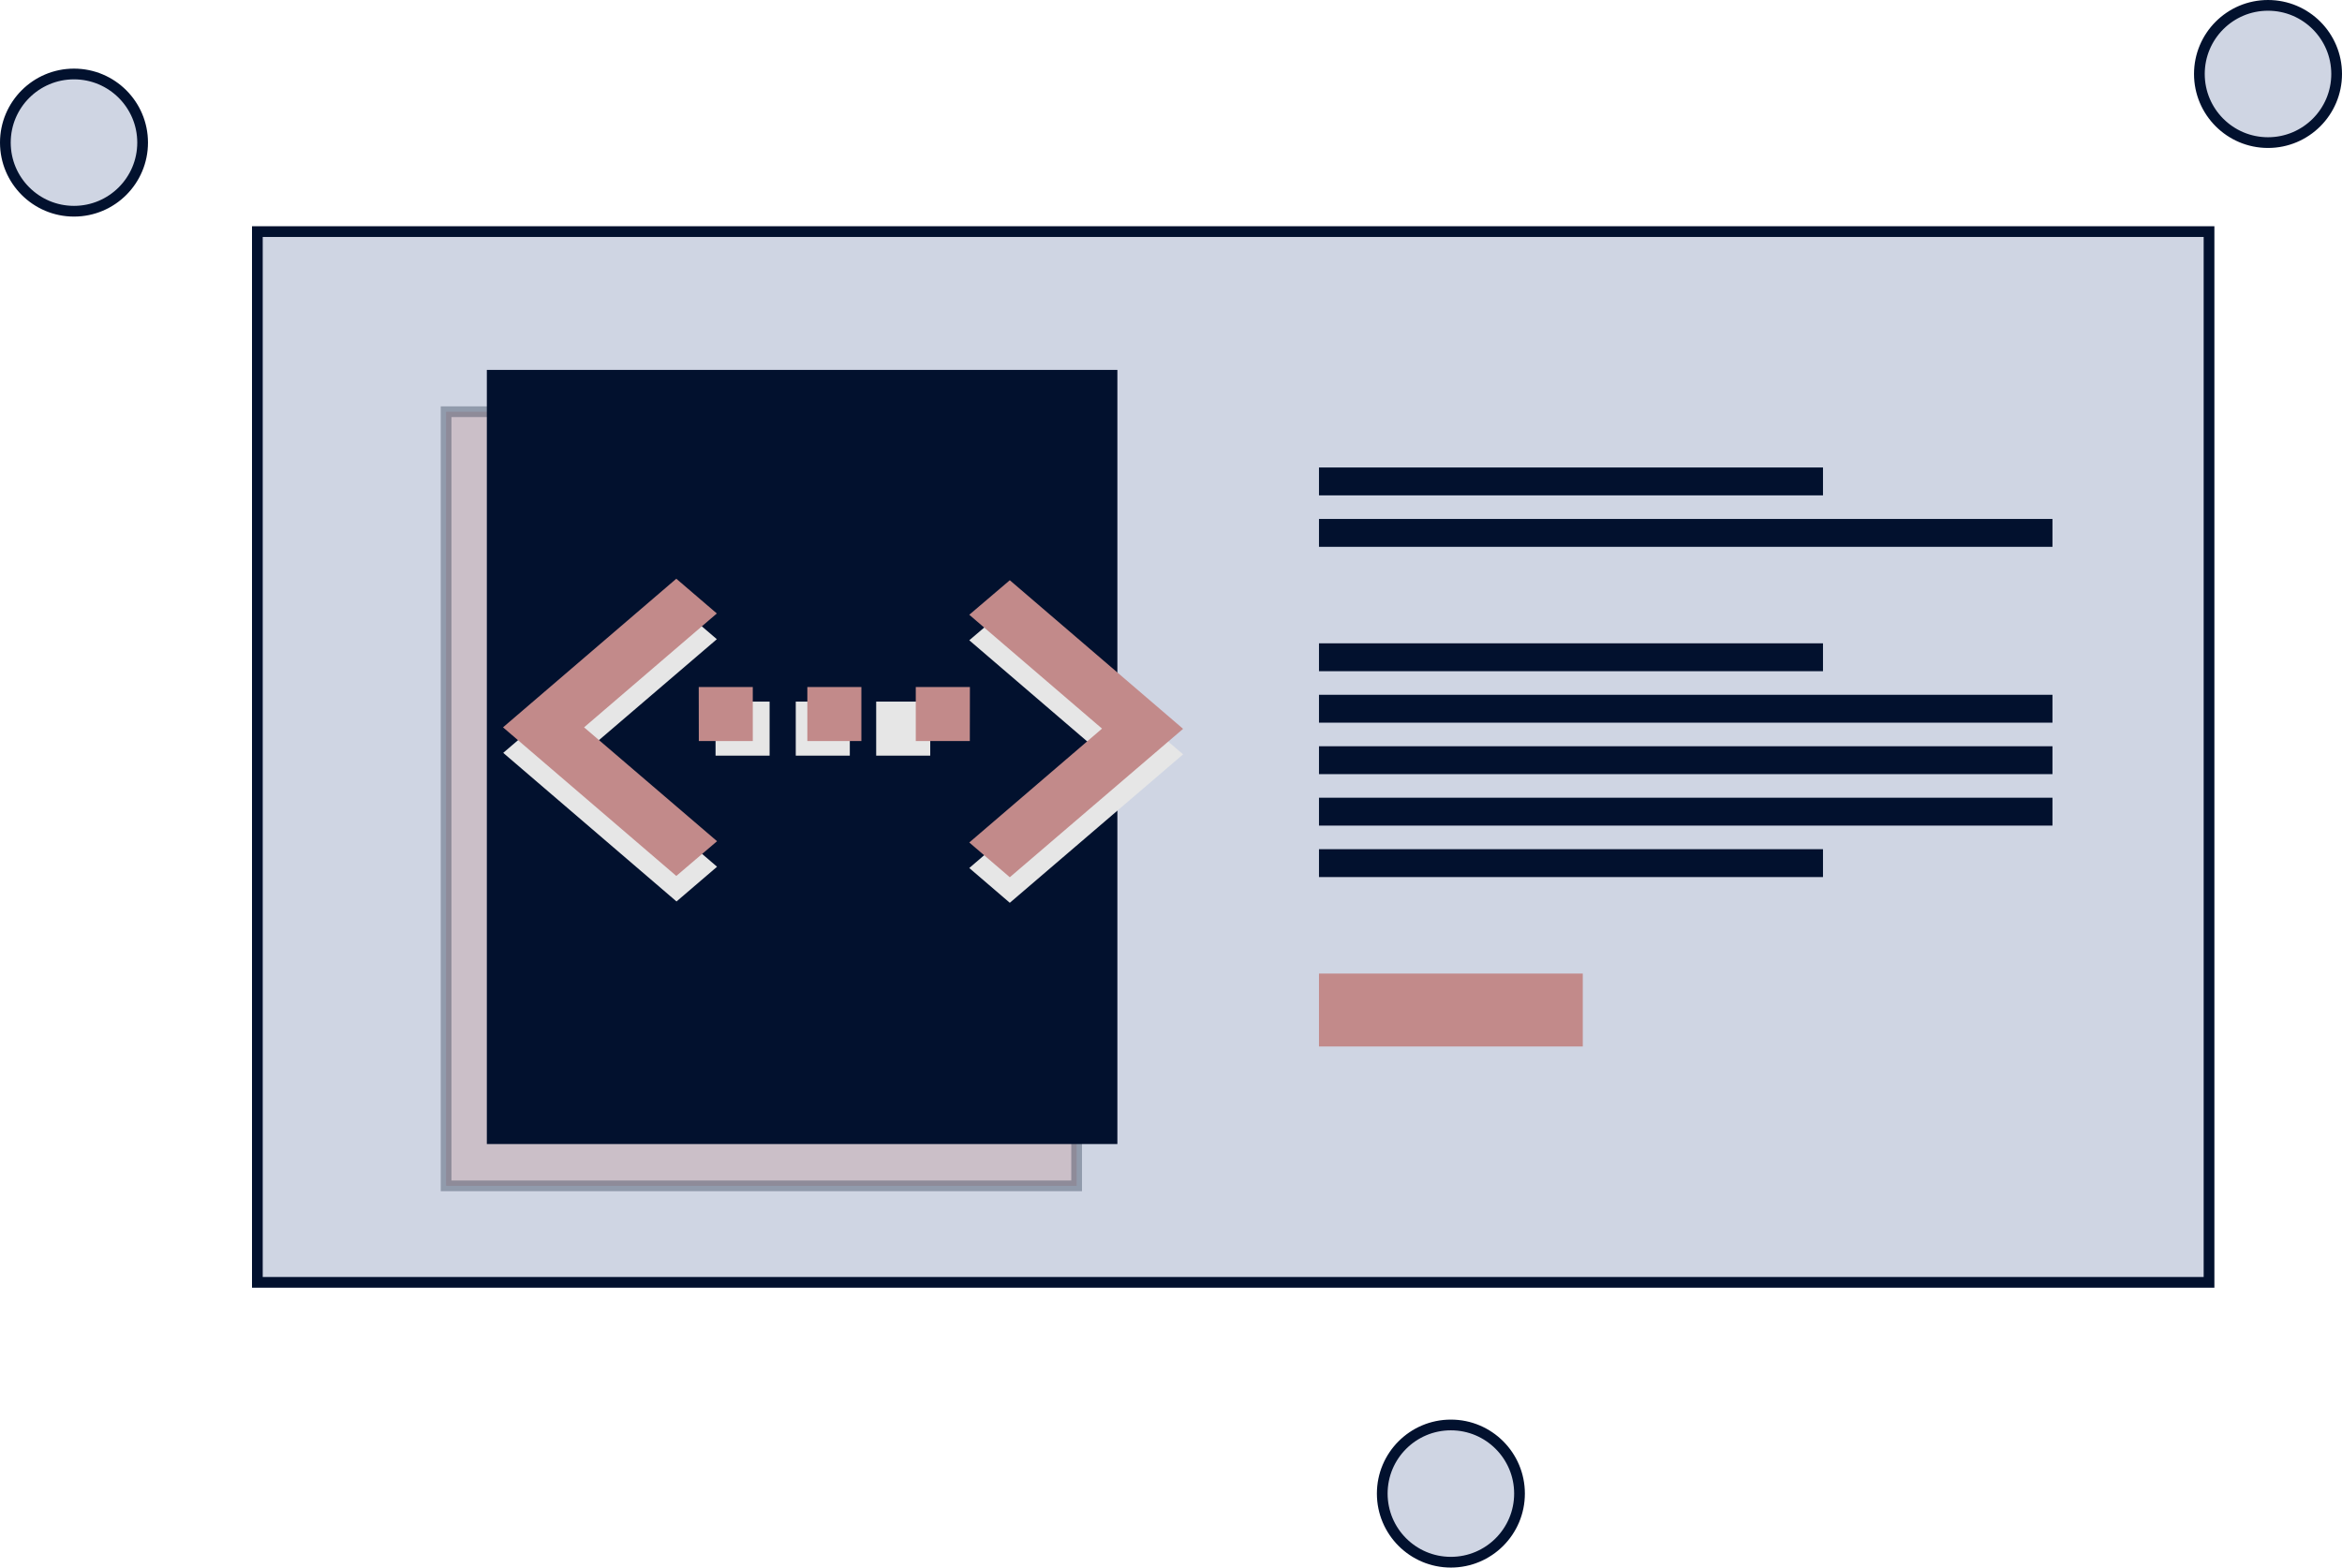 <svg id="knowledge-svg" xmlns="http://www.w3.org/2000/svg" viewBox="0 0 1092 731"><title>undraw_knowledge</title><g id="knowledge"><rect id="frame" x="120" y="108" width="910" height="490" fill="#cfd5e3" stroke="#02112e" stroke-width="5"/><rect id="board-shadow" x="208" y="192" width="294" height="361" fill="#c28a8a" stroke="#02112e" stroke-width="5" opacity="0.3" style="isolation:isolate"/><rect id="rect-8" x="615" y="218" width="235" height="13" fill="#02112e"/><rect id="rect-7" x="615" y="242" width="342" height="13" fill="#02112e"/><rect id="rect-6" x="615" y="300" width="235" height="13" fill="#02112e"/><rect id="rect-5" x="615" y="396" width="235" height="13" fill="#02112e"/><rect id="rect-4" x="615" y="324" width="342" height="13" fill="#02112e"/><rect id="rect-3" x="615" y="348" width="342" height="13" fill="#02112e"/><rect id="rect-2" x="615" y="372" width="342" height="13" fill="#02112e"/><rect id="rect-1" x="615" y="454" width="123" height="34" fill="#c28a8a"/><rect id="board" x="227" y="172.5" width="294" height="361" fill="#02112e"/><circle id="circle-03" cx="676.5" cy="696.5" r="32" fill="#cfd5e3" stroke="#02112e" stroke-width="5"/><circle id="circle-02" cx="34.5" cy="66.5" r="32" fill="#cfd5e3" stroke="#02112e" stroke-width="5"/><circle id="circle-01" cx="1057.5" cy="34.5" r="32" fill="#cfd5e3" stroke="#02112e" stroke-width="5"/><g id="code-typing"><path id="arrow-shadow-2" d="M451.94,404.78l61.9-53.1-61.9-53.1,18.9-16.1,80.8,69.3L470.84,421Z" fill="#e6e6e6"/><rect id="Rectángulo_55" data-name="Rectángulo 55" x="333.64" y="327.18" width="25.2" height="25.2" fill="#e6e6e6"/><rect id="Rectángulo_56" data-name="Rectángulo 56" x="408.54" y="327.18" width="25.2" height="25.2" fill="#e6e6e6"/><rect id="Rectángulo_57" data-name="Rectángulo 57" x="371.04" y="327.18" width="25.2" height="25.2" fill="#e6e6e6"/><path id="arrow-shadow-1" d="M334.34,404.18l-62-53.1,61.9-53-18.9-16.2-80.7,69.2,80.8,69.3Z" fill="#e6e6e6"/><path id="arrow-2" d="M451.94,392.88l61.9-53.1-61.9-53.1,18.9-16.1,80.8,69.3-80.8,69.2-18.9-16.2Z" fill="#c28a8a"/><path id="dots" d="M325.84,345.58H351v-25.2h-25.2Zm126.4-25.2H427v25.2h25.2Zm-75.8,25.2h25.2v-25.2h-25.2Z" fill="#c28a8a"/><path id="arrow-1" d="M334.34,392.28l-62-53.1,61.9-53.1-18.9-16.2-80.8,69.3,80.8,69.3Z" fill="#c28a8a"/></g></g></svg>
